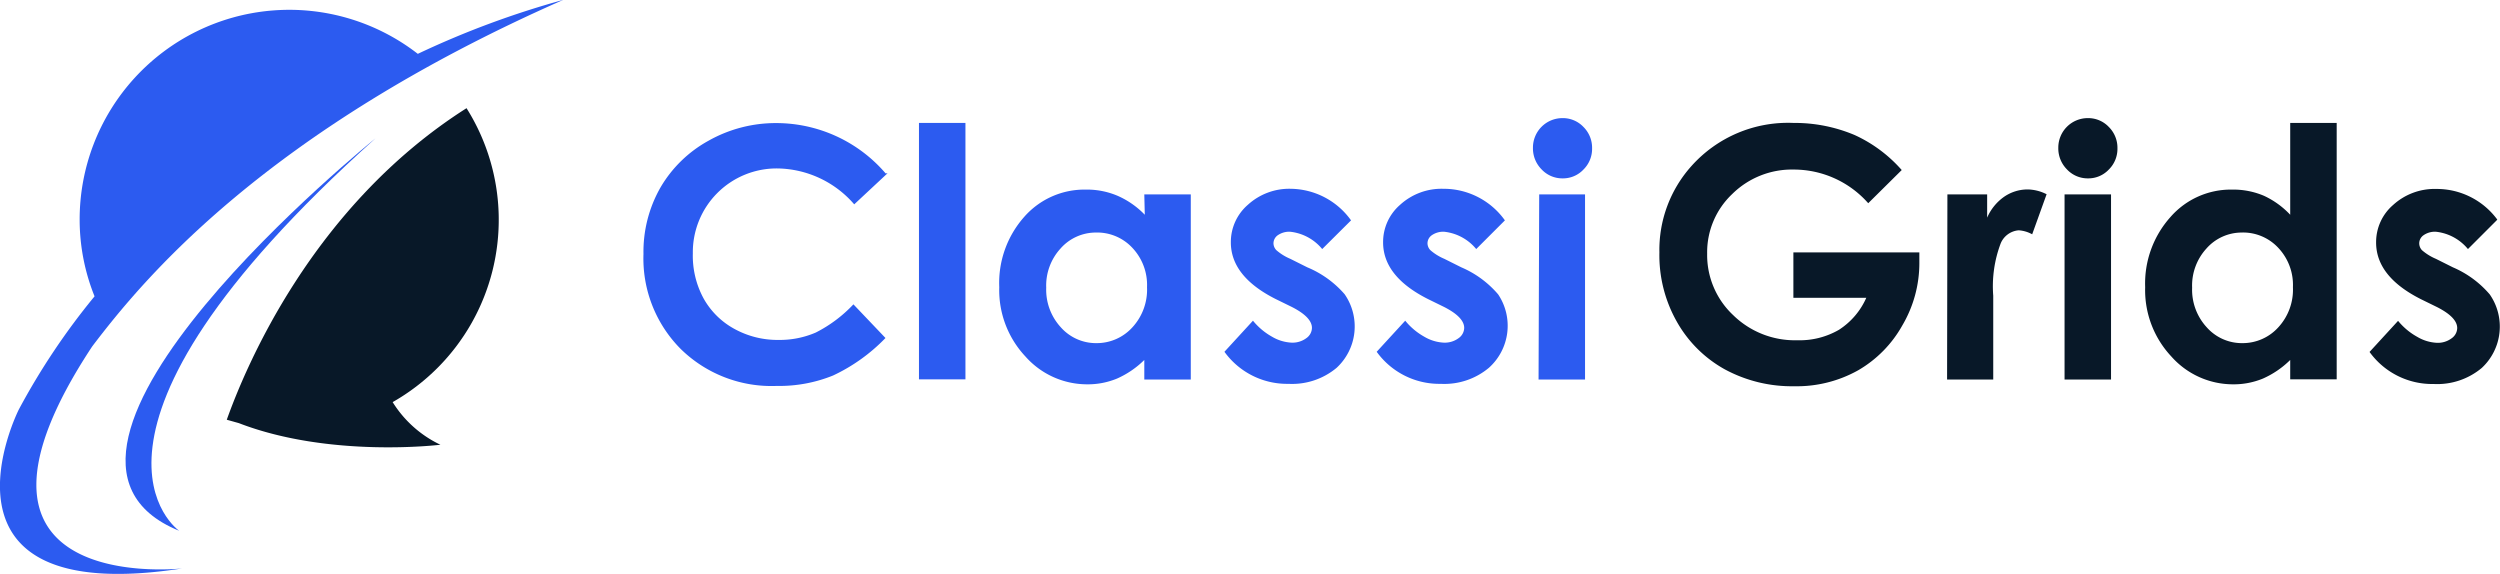 <svg xmlns="http://www.w3.org/2000/svg" viewBox="0 0 155.99 35.81"><defs><style>.a{fill:#2c5bf0;}.b{fill:#081828;}</style></defs><title>ns</title><path class="a" d="M12.46,37.72C-4,40.25,2.27,27.81,2.27,27.81A43.15,43.15,0,0,1,7,20.74,12.81,12.81,0,0,1,6.07,16,13.08,13.08,0,0,1,27.17,5.61a55.75,55.75,0,0,1,9.08-3.37C17.61,10.45,10,19.72,6.85,23.87-3.21,39.11,11.66,37.8,12.46,37.72Z" transform="translate(-1.1 -2.25)"/><path class="b" d="M28.58,30S21.7,30.85,16,28.65h0l-.75-.21C16.4,25.22,20.56,15.13,30.21,9A13.08,13.08,0,0,1,25.6,27.34,7.08,7.08,0,0,0,28.58,30Z" transform="translate(-1.1 -2.25)"/><path class="a" d="M12.28,35.37S3.76,29.51,24.53,10.88C24.53,10.88.25,30.47,12.28,35.37Z" transform="translate(-1.1 -2.25)"/><path class="a" d="M56.48,13.06,54.4,15a6.44,6.44,0,0,0-4.77-2.24,5.23,5.23,0,0,0-5.3,5.3A5.58,5.58,0,0,0,45,20.87a4.86,4.86,0,0,0,1.92,1.9,5.58,5.58,0,0,0,2.76.69A5.68,5.68,0,0,0,52,23a8.49,8.49,0,0,0,2.35-1.76l2,2.1a11.05,11.05,0,0,1-3.27,2.34,8.92,8.92,0,0,1-3.51.65,8.09,8.09,0,0,1-6-2.31,8,8,0,0,1-2.32-5.92,8.1,8.1,0,0,1,1.06-4.15,7.85,7.85,0,0,1,3-2.92,8.53,8.53,0,0,1,4.24-1.1,9,9,0,0,1,6.81,3.14Z" transform="translate(-1.1 -2.25)"/><path class="a" d="M58.44,9.92h2.9v16h-2.9Z" transform="translate(-1.1 -2.25)"/><path class="a" d="M72.5,14.38h2.9V25.93H72.5V24.71a5.68,5.68,0,0,1-1.7,1.16,4.76,4.76,0,0,1-1.85.36,5.14,5.14,0,0,1-3.87-1.74,6.05,6.05,0,0,1-1.63-4.32A6.21,6.21,0,0,1,65,15.79a5,5,0,0,1,3.84-1.71,4.88,4.88,0,0,1,2,.39,5.31,5.31,0,0,1,1.69,1.18Zm-3,2.38a2.93,2.93,0,0,0-2.23,1,3.42,3.42,0,0,0-.89,2.44,3.46,3.46,0,0,0,.9,2.46,2.93,2.93,0,0,0,2.23,1,3,3,0,0,0,2.26-1,3.47,3.47,0,0,0,.9-2.49,3.37,3.37,0,0,0-.9-2.44A3,3,0,0,0,69.45,16.76Z" transform="translate(-1.1 -2.25)"/><path class="a" d="M85.4,16,83.6,17.79a3,3,0,0,0-2-1.08,1.25,1.25,0,0,0-.76.21.62.62,0,0,0-.28.51.63.63,0,0,0,.18.43,3.24,3.24,0,0,0,.87.54l1.06.53A6.25,6.25,0,0,1,85,20.61a3.52,3.52,0,0,1-.5,4.59,4.33,4.33,0,0,1-3,1,4.82,4.82,0,0,1-4-2l1.78-1.94a4.13,4.13,0,0,0,1.19,1,2.64,2.64,0,0,0,1.22.37,1.45,1.45,0,0,0,.92-.28.8.8,0,0,0,.35-.64q0-.67-1.26-1.31l-1-.49q-2.8-1.41-2.8-3.54a3.07,3.07,0,0,1,1.06-2.34,3.83,3.83,0,0,1,2.7-1A4.69,4.69,0,0,1,85.4,16Z" transform="translate(-1.1 -2.25)"/><path class="a" d="M95,16l-1.79,1.79a3,3,0,0,0-2-1.08,1.25,1.25,0,0,0-.76.21.62.62,0,0,0-.28.51.63.63,0,0,0,.18.43,3.24,3.24,0,0,0,.87.54l1.06.53a6.25,6.25,0,0,1,2.3,1.69A3.52,3.52,0,0,1,94,25.2a4.33,4.33,0,0,1-3,1,4.82,4.82,0,0,1-4-2l1.78-1.94a4.13,4.13,0,0,0,1.19,1,2.64,2.64,0,0,0,1.22.37,1.45,1.45,0,0,0,.92-.28.8.8,0,0,0,.35-.64q0-.67-1.26-1.31l-1-.49q-2.8-1.41-2.8-3.54a3.07,3.07,0,0,1,1.06-2.34,3.83,3.83,0,0,1,2.7-1A4.69,4.69,0,0,1,95,16Z" transform="translate(-1.1 -2.25)"/><path class="a" d="M98.59,9.62a1.77,1.77,0,0,1,1.31.55,1.83,1.83,0,0,1,.54,1.34,1.81,1.81,0,0,1-.54,1.32,1.75,1.75,0,0,1-1.29.55,1.77,1.77,0,0,1-1.32-.56,1.86,1.86,0,0,1-.54-1.35,1.84,1.84,0,0,1,1.84-1.85Zm-1.45,4.76H100V25.93h-2.9Z" transform="translate(-1.1 -2.25)"/><path class="b" d="M119.76,12.86l-2.09,2.07a6.19,6.19,0,0,0-4.63-2.1,5.3,5.3,0,0,0-3.86,1.53,5,5,0,0,0-1.56,3.72,5.14,5.14,0,0,0,1.62,3.83,5.5,5.5,0,0,0,4,1.57,4.89,4.89,0,0,0,2.6-.65,4.56,4.56,0,0,0,1.71-2H113V18h7.86l0,.66a7.65,7.65,0,0,1-1.06,3.89,7.41,7.41,0,0,1-2.75,2.8,7.84,7.84,0,0,1-4,1,8.79,8.79,0,0,1-4.34-1.06,7.73,7.73,0,0,1-3-3A8.4,8.4,0,0,1,104.64,18a7.83,7.83,0,0,1,2-5.39A8.08,8.08,0,0,1,113,9.92a9.63,9.63,0,0,1,3.81.75A8.74,8.74,0,0,1,119.76,12.86Z" transform="translate(-1.1 -2.25)"/><path class="b" d="M122.61,14.38h2.48v1.45a3.1,3.1,0,0,1,1.07-1.31,2.59,2.59,0,0,1,1.46-.45,2.71,2.71,0,0,1,1.18.3l-.9,2.5a2,2,0,0,0-.84-.25,1.33,1.33,0,0,0-1.13.83,7.58,7.58,0,0,0-.46,3.25v5.23h-2.88Z" transform="translate(-1.1 -2.25)"/><path class="b" d="M131.37,9.62a1.77,1.77,0,0,1,1.31.55,1.83,1.83,0,0,1,.54,1.34,1.81,1.81,0,0,1-.54,1.32,1.75,1.75,0,0,1-1.29.55,1.77,1.77,0,0,1-1.32-.56,1.86,1.86,0,0,1-.54-1.35,1.84,1.84,0,0,1,1.84-1.85Zm-1.45,4.76h2.9V25.93h-2.9Z" transform="translate(-1.1 -2.25)"/><path class="b" d="M144,9.92h2.9v16H144V24.71a5.69,5.69,0,0,1-1.7,1.16,4.76,4.76,0,0,1-1.85.36,5.14,5.14,0,0,1-3.87-1.74,6.05,6.05,0,0,1-1.63-4.32,6.21,6.21,0,0,1,1.58-4.38,5,5,0,0,1,3.84-1.71,4.88,4.88,0,0,1,2,.39A5.31,5.31,0,0,1,144,15.65Zm-3,6.84a2.93,2.93,0,0,0-2.23,1,3.42,3.42,0,0,0-.89,2.44,3.46,3.46,0,0,0,.9,2.46,2.93,2.93,0,0,0,2.23,1,3,3,0,0,0,2.26-1,3.47,3.47,0,0,0,.9-2.49,3.37,3.37,0,0,0-.9-2.44A3,3,0,0,0,140.93,16.76Z" transform="translate(-1.1 -2.25)"/><path class="b" d="M156.88,16l-1.79,1.79a3,3,0,0,0-2-1.08,1.24,1.24,0,0,0-.76.21.62.62,0,0,0-.28.51.63.63,0,0,0,.17.43,3.26,3.26,0,0,0,.87.54l1.06.53a6.26,6.26,0,0,1,2.3,1.69,3.52,3.52,0,0,1-.5,4.59,4.33,4.33,0,0,1-3,1,4.82,4.82,0,0,1-4-2l1.78-1.94a4.12,4.12,0,0,0,1.2,1,2.64,2.64,0,0,0,1.22.37,1.44,1.44,0,0,0,.92-.28.8.8,0,0,0,.35-.64q0-.67-1.26-1.31l-1-.49q-2.8-1.41-2.8-3.54a3.06,3.06,0,0,1,1.06-2.34,3.84,3.84,0,0,1,2.7-1,4.69,4.69,0,0,1,3.8,1.91Z" transform="translate(-1.1 -2.25)"/></svg>
